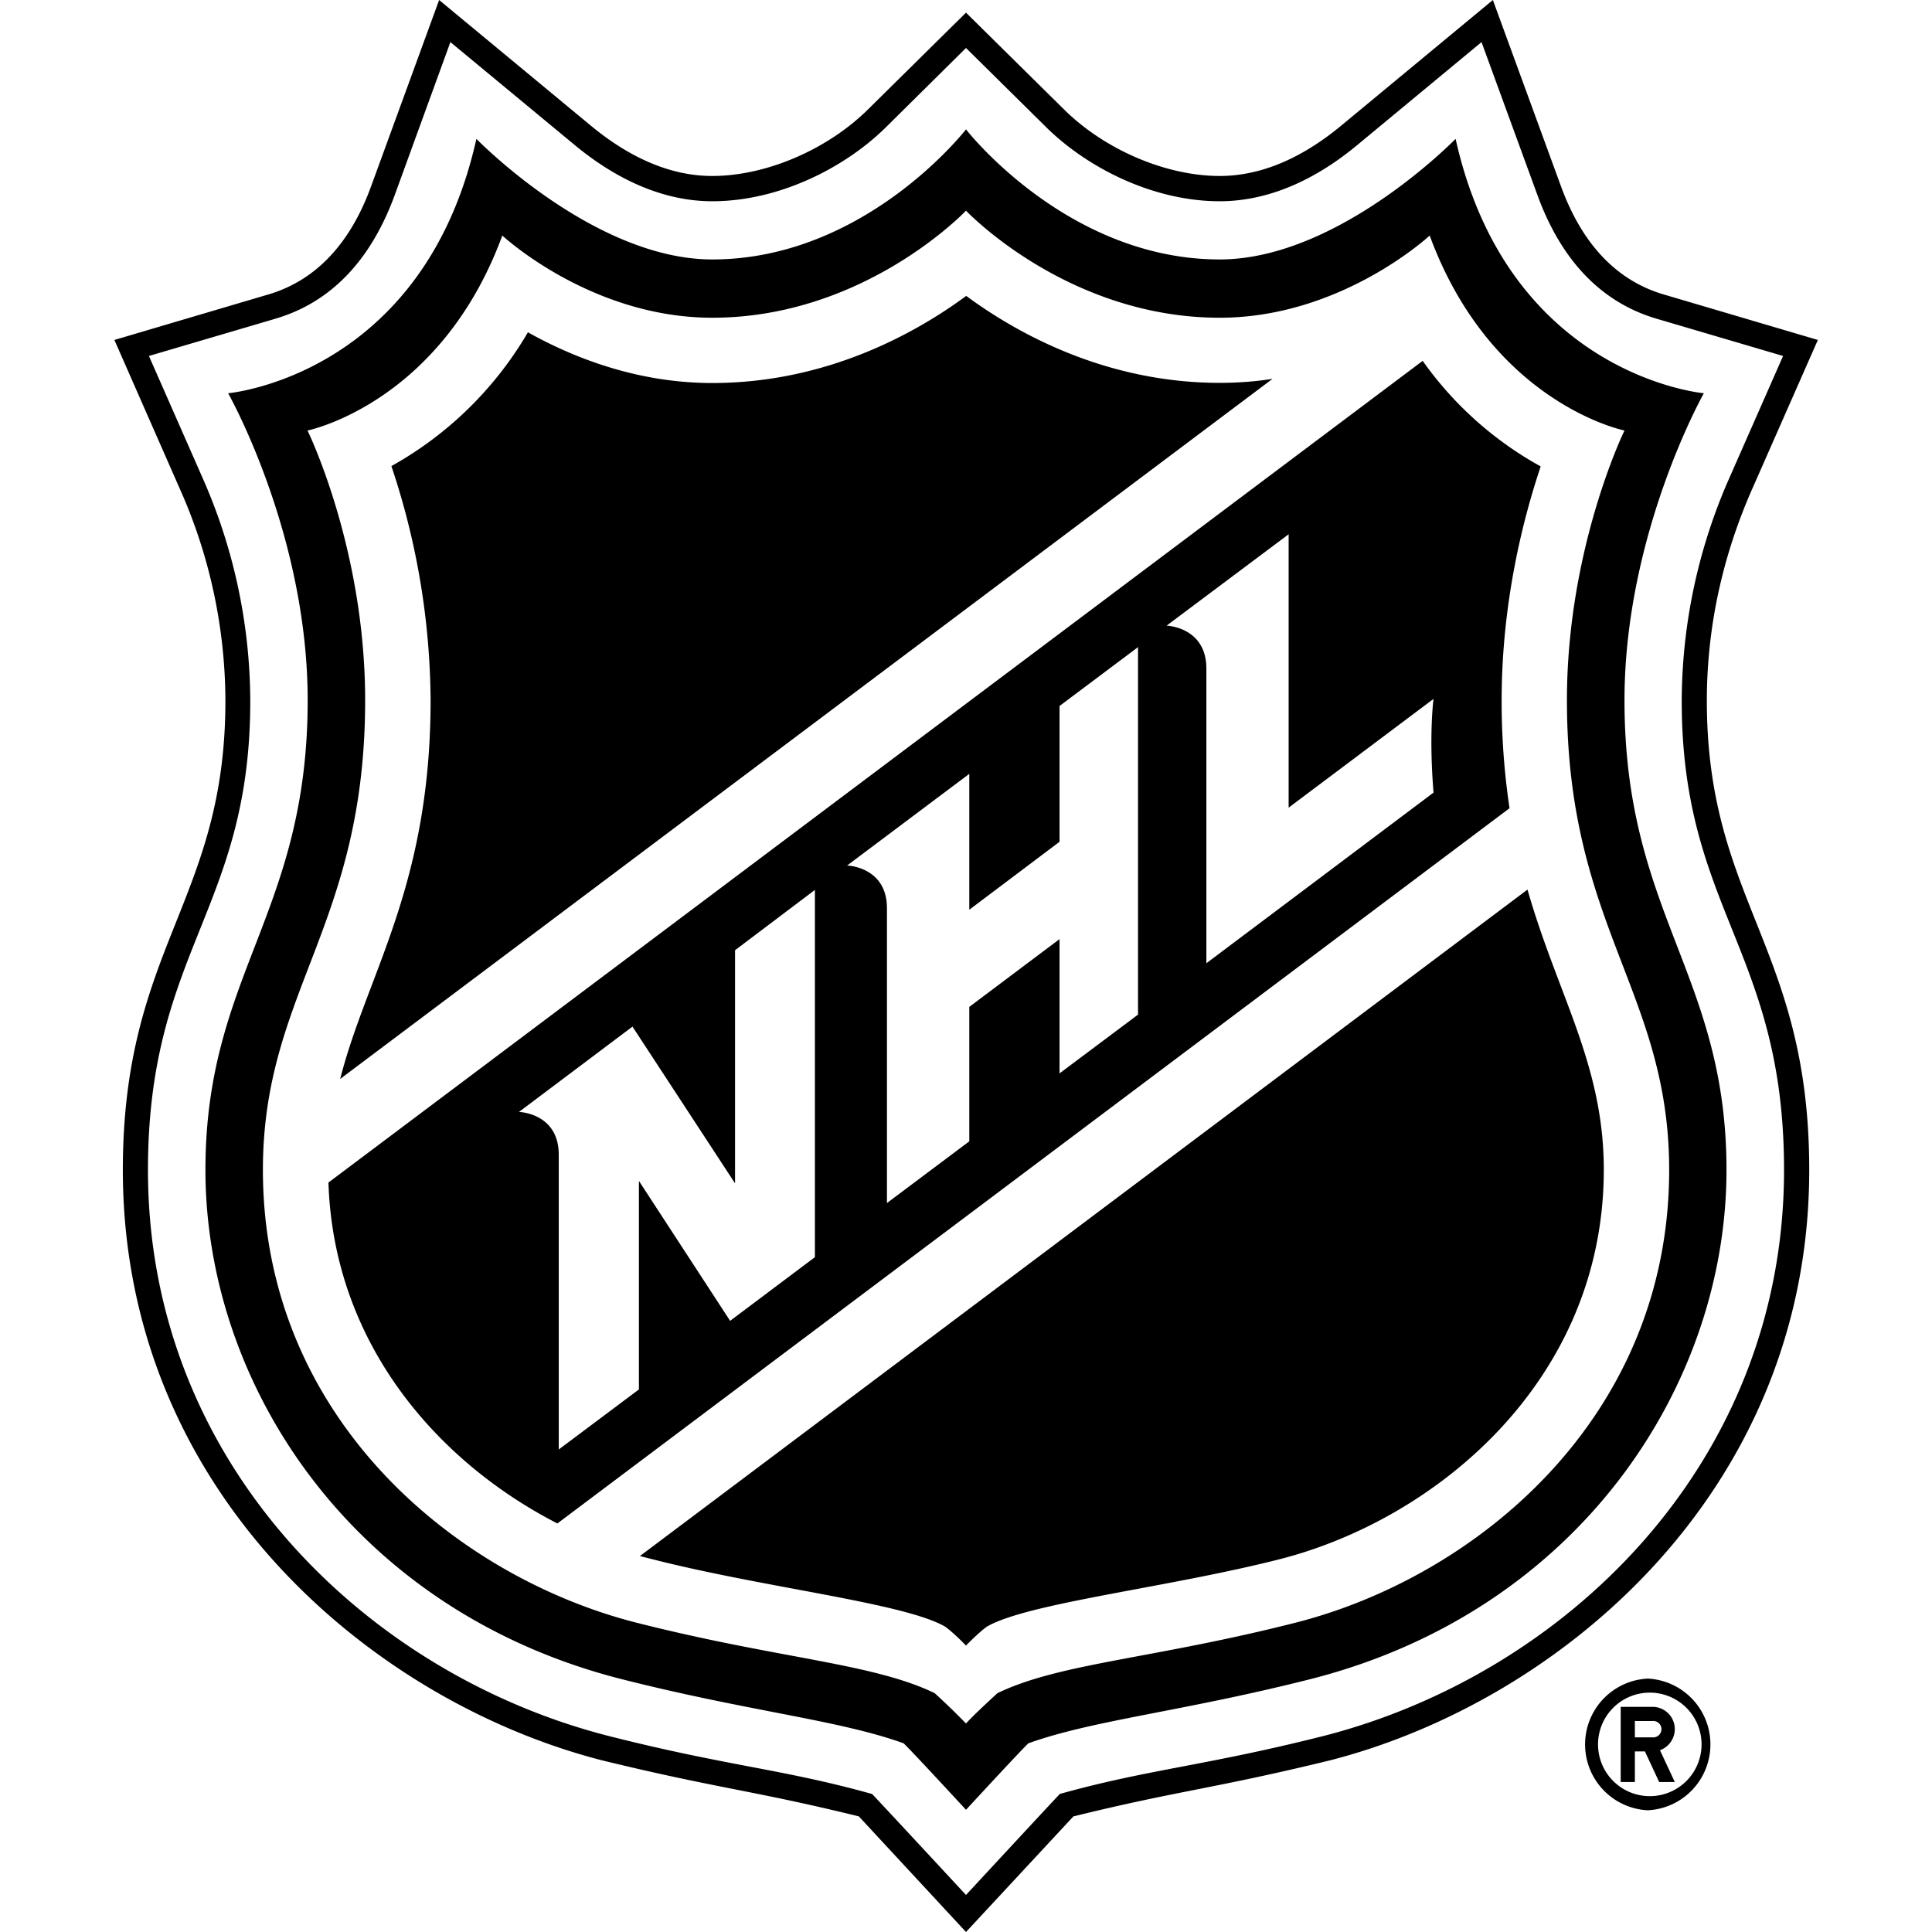 <svg xmlns="http://www.w3.org/2000/svg" viewBox="0 0 24 24"><path d="M5.455 0 4.61 2.314c-.262.72-.693 1.172-1.277 1.344l-1.912.565.81 1.843a6.5 6.5 0 0 1 .569 2.64c0 2.49-1.274 3.06-1.274 5.827 0 3.988 3.085 6.597 5.95 7.334 1.448.353 1.886.375 3.193.697L12 24l1.334-1.436c1.308-.322 1.744-.344 3.191-.697 2.865-.737 5.95-3.346 5.95-7.334 0-2.767-1.272-3.336-1.272-5.828 0-.9.19-1.788.567-2.639l.812-1.843-1.914-.565c-.585-.172-1.014-.624-1.277-1.344L18.545 0l-1.887 1.563c-.5.413-1.006.623-1.506.623-.668 0-1.43-.326-1.937-.829L12 .157l-1.215 1.2c-.508.503-1.27.829-1.937.829-.5 0-1.006-.21-1.506-.623zm.14.523 1.546 1.28c.508.42 1.09.697 1.707.697.827 0 1.646-.414 2.158-.92L12 .596l.996.984c.512.506 1.33.92 2.156.92.617 0 1.2-.276 1.707-.697l1.545-1.28.694 1.899c.298.817.796 1.335 1.48 1.537l1.572.463-.668 1.517a6.9 6.9 0 0 0-.591 2.766c0 2.591 1.271 3.108 1.271 5.828 0 3.643-2.71 6.257-5.713 7.03-1.484.375-2.177.413-3.283.722C13.022 22.436 12 23.54 12 23.54s-1.022-1.103-1.166-1.254c-1.106-.31-1.797-.346-3.281-.723-3.003-.771-5.715-3.386-5.715-7.029 0-2.72 1.271-3.237 1.271-5.828a6.9 6.9 0 0 0-.591-2.766L1.85 4.422l1.572-.463c.685-.202 1.183-.72 1.482-1.537zM12 1.607s-1.25 1.616-3.152 1.616c-1.475 0-2.93-1.498-2.93-1.498-.658 2.949-3.084 3.16-3.084 3.16s.988 1.746.988 3.814c0 2.654-1.27 3.406-1.27 5.834 0 2.675 1.833 5.482 5.178 6.328 1.59.402 2.687.504 3.495.795.103.097.775.826.775.826s.672-.729.775-.826c.808-.29 1.905-.393 3.495-.795 3.344-.846 5.177-3.653 5.177-6.328 0-2.428-1.267-3.18-1.267-5.834 0-2.068.986-3.814.986-3.814s-2.426-.211-3.084-3.16c0 0-1.455 1.498-2.93 1.498-1.9 0-3.152-1.616-3.152-1.616zm0 1.01s1.258 1.33 3.152 1.33c1.512 0 2.608-1.021 2.608-1.021.769 2.09 2.42 2.422 2.42 2.422s-.715 1.46-.715 3.351c0 2.81 1.27 3.623 1.27 5.834 0 3.091-2.41 5.058-4.643 5.625-1.77.45-2.925.5-3.701.875 0 0-.284.258-.391.377a9 9 0 0 0-.389-.377c-.776-.375-1.934-.426-3.703-.875-2.233-.567-4.642-2.534-4.642-5.625 0-2.21 1.27-3.025 1.27-5.834 0-1.892-.716-3.351-.716-3.351s1.651-.333 2.42-2.422c0 0 1.096 1.021 2.608 1.021 1.894 0 3.152-1.33 3.152-1.33zm.002 1.059L12 3.678c-.632.465-1.737 1.08-3.152 1.08-.934 0-1.728-.316-2.29-.63A4.5 4.5 0 0 1 4.862 5.79a9.3 9.3 0 0 1 .487 2.908c0 2.313-.79 3.396-1.123 4.705l11.582-8.697q-.315.05-.655.05c-1.414 0-2.518-.614-3.15-1.08zm5.672.806L4.08 14.69c.065 2.008 1.362 3.474 2.844 4.235l11.828-8.885a9 9 0 0 1-.098-1.34c0-1.2.26-2.235.485-2.906a4.4 4.4 0 0 1-1.465-1.31zm-1.666 2.155v3.396l1.8-1.351s-.06.433 0 1.164l-2.822 2.12v-3.66c0-.518-.494-.534-.494-.534zm-1.871 1.402v4.565l-.975.73v-1.668l-1.121.842v1.67l-1.023.767v-3.662c0-.518-.495-.531-.495-.531l1.518-1.139v1.688l1.121-.844V8.77zm4.838 3.012L7.949 19.33l.158.04c1.401.357 3.116.54 3.633.836.117.085.26.236.26.236s.143-.15.26-.236c.517-.296 2.232-.48 3.633-.836 1.94-.493 4.03-2.216 4.03-4.84 0-1.307-.573-2.166-.948-3.48zm-8.852.004v4.562l-1.053.791-1.133-1.738v2.59l-.996.746v-3.662c0-.518-.494-.531-.494-.531l1.41-1.06L9.131 14.7v-2.896zm10.346 9.797a.819.819 0 0 0 0 1.636.819.819 0 0 0 0-1.636zm0 .175a.643.643 0 1 1 0 1.285.643.643 0 0 1 0-1.285zm-.336.176v.934h.176v-.38h.125l.177.38h.194l-.184-.395a.28.28 0 0 0 .184-.262.277.277 0 0 0-.278-.277zm.176.176h.218a.102.102 0 1 1 0 .203h-.218z"/></svg>